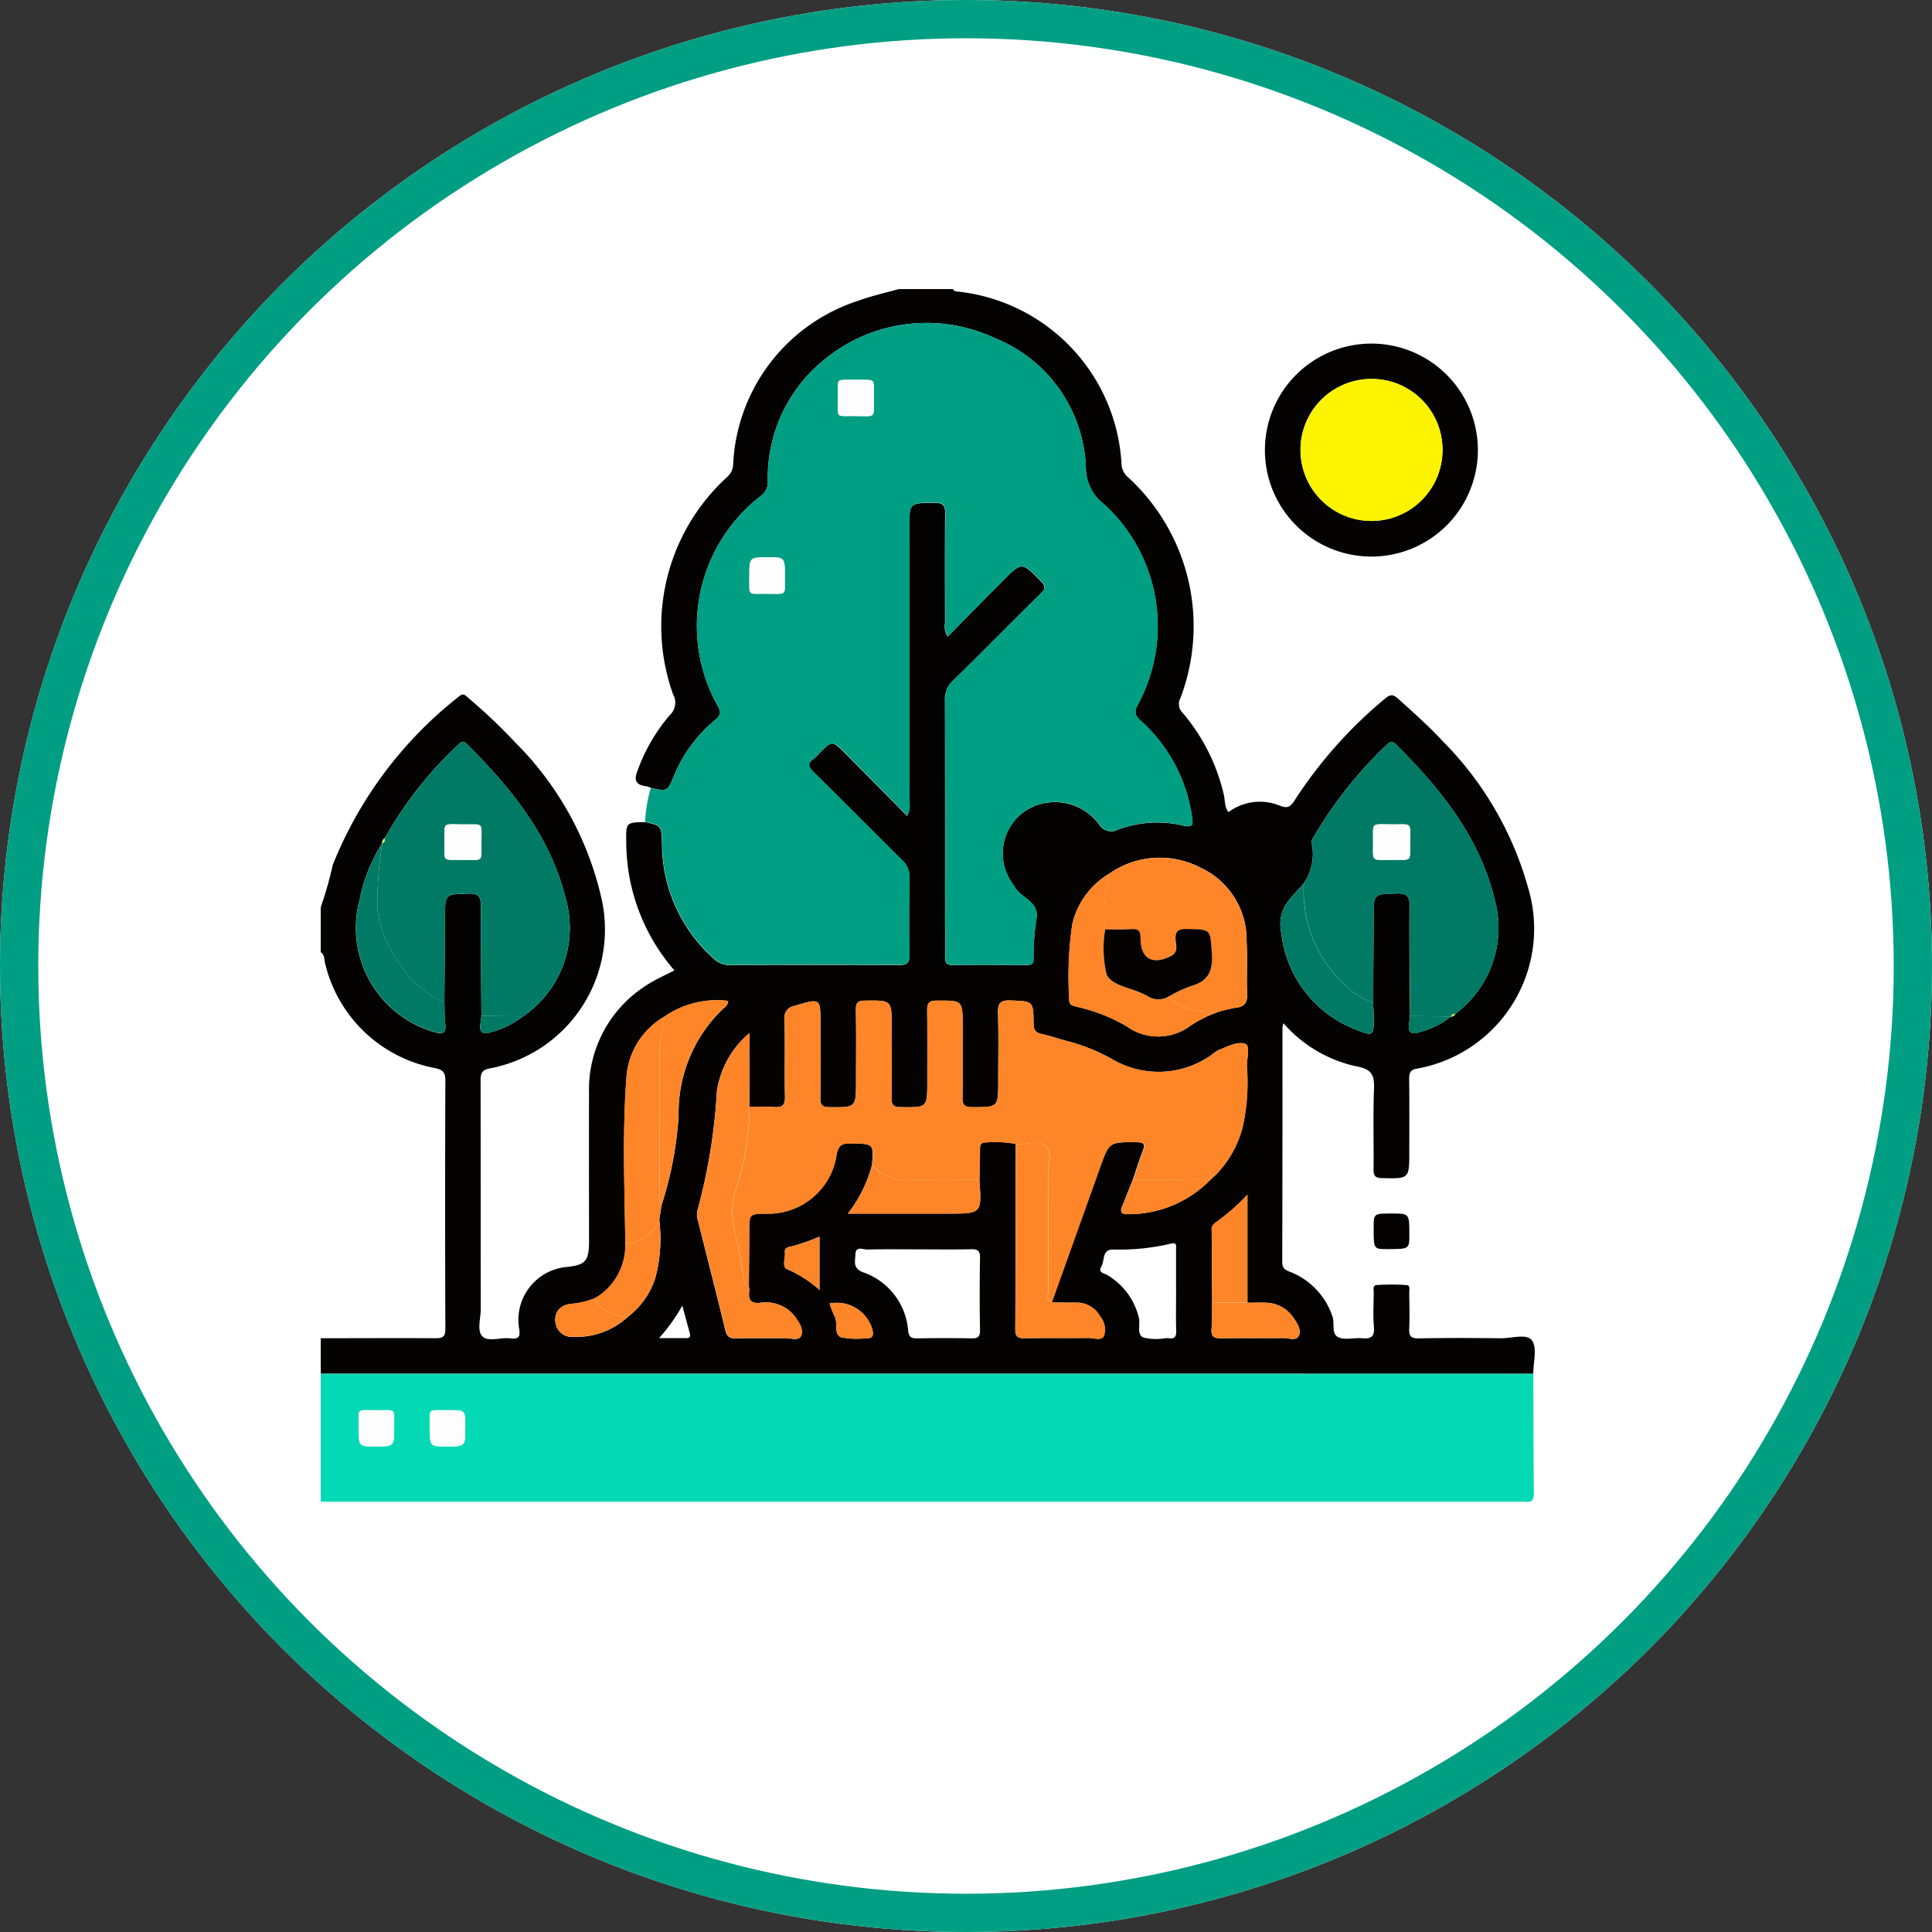 <svg xmlns="http://www.w3.org/2000/svg" xmlns:xlink="http://www.w3.org/1999/xlink" width="101" height="101" viewBox="0 0 101 101">
  <rect x="0" y="0" width="101" height="101" fill="#333333" stroke="none"/>
  <defs>
    <clipPath id="clip-path">
      <rect id="Rectángulo_37663" data-name="Rectángulo 37663" width="63.466" height="63.402" fill="none"/>
    </clipPath>
  </defs>
  <g id="Grupo_114862" data-name="Grupo 114862" transform="translate(-750 -3078)">
    <g id="Elipse_4069" data-name="Elipse 4069" transform="translate(750 3078)" fill="#fff" stroke="#009e83" stroke-width="2">
      <circle cx="50.5" cy="50.5" r="50.5" stroke="none"/>
      <circle cx="50.5" cy="50.5" r="49.5" fill="none"/>
    </g>
    <g id="Grupo_114861" data-name="Grupo 114861" transform="translate(766.768 3093.113)">
      <g id="Grupo_114860" data-name="Grupo 114860" clip-path="url(#clip-path)">
        <path id="Trazado_165680" data-name="Trazado 165680" d="M30.218,0h2.848c.019.1.092.112.178.123a9.6,9.6,0,0,1,8.62,9.046.947.947,0,0,0,.35.677,10.558,10.558,0,0,1,2.722,11.548.64.64,0,0,0,.126.763,10.132,10.132,0,0,1,2.146,4.261c.075.3.026.654.246.924A2.747,2.747,0,0,1,50.126,27c.39.162.554.081.773-.254A23.369,23.369,0,0,1,55.65,21.4c.259-.213.4-.228.654,0,.816.729,1.631,1.458,2.376,2.26a17.549,17.549,0,0,1,4.427,7.6,7.431,7.431,0,0,1-5.8,9.493c-.346.05-.412.231-.408.547.016,1.259.007,2.517.007,3.776,0,1.446,0,1.432-1.424,1.4-.363-.008-.448-.127-.444-.466.016-1.4-.031-2.808.023-4.209.027-.7-.117-1.021-.894-1.162a7.025,7.025,0,0,1-3.84-2.261,1.35,1.35,0,0,0-.051.225c0,4.086,0,8.171-.012,12.257,0,.323.142.412.39.508a3.778,3.778,0,0,1,2.231,2.334c.14.371-.076.923.327,1.1.349.15.814.009,1.224.046.46.042.665-.073.621-.589-.051-.594-.016-1.2-.009-1.794,0-.15-.072-.391.16-.4a12.39,12.39,0,0,1,1.544,0c.225.015.149.261.151.411.008.619.026,1.239,0,1.857-.019.392.079.529.5.521,1.424-.028,2.848-.023,4.272-.005.569.007,1.373-.26,1.644.112.284.39.068,1.145.07,1.74L0,56.7V54.847c2,0,4-.014,6,0,.4,0,.516-.094.514-.506q-.024-6.488,0-12.976c0-.41-.123-.547-.525-.638A7.283,7.283,0,0,1,.231,35.265c-.057-.2-.011-.455-.231-.6V32.314A19.72,19.72,0,0,0,.629,30.1a21.168,21.168,0,0,1,6.593-8.8c.248-.214.353-.044.506.086a28.623,28.623,0,0,1,2.425,2.3,16.74,16.74,0,0,1,4.519,8.15,7.389,7.389,0,0,1-5.865,8.91c-.412.086-.451.292-.451.638.009,3.98,0,7.96.009,11.94,0,.489-.212,1.129.088,1.428s.944.041,1.431.1.566-.086.477-.564a2.779,2.779,0,0,1,2.42-3.16c1.047-.094,1.244-.3,1.244-1.342,0-2.578-.01-5.155,0-7.733a6.45,6.45,0,0,1,3.035-5.679c.441-.289.934-.5,1.429-.757a10.265,10.265,0,0,1-2.519-6.744c-.013-.988-.006-.988.979-1.01.873.188.855.189.889,1.133a8.061,8.061,0,0,0,2.717,6.018,1.166,1.166,0,0,0,.831.324q4.427-.018,8.854,0c.4,0,.535-.1.528-.515q-.032-2.011.009-4.023a1.217,1.217,0,0,0-.416-.969c-1.543-1.521-3.063-3.065-4.608-4.584-.268-.263-.324-.442,0-.676a2.808,2.808,0,0,0,.308-.3c.677-.677.679-.679,1.364.01,1.069,1.076,2.135,2.155,3.226,3.257a1.123,1.123,0,0,0,.115-.734q.007-7.149,0-14.3c0-1.338,0-1.319,1.324-1.328.438,0,.558.131.553.56-.021,1.9-.012,3.8-.005,5.694a1.027,1.027,0,0,0,.136.739c.972-.985,1.918-1.949,2.871-2.907,1.006-1.013,1-1,1.99,0,.286.286.238.422-.021.676-1.529,1.505-3.032,3.037-4.565,4.54A1.3,1.3,0,0,0,32.63,21.5c.014,3.879.008,7.758.009,11.636,0,.6.016,1.2,0,1.795,0,.28.075.408.382.405,1.3-.012,2.6-.007,3.9,0,.223,0,.345-.062.338-.315a13.214,13.214,0,0,1,.16-2.154c.124-.895-.915-1.054-1.2-1.711a.294.294,0,0,0-.038-.049,2.677,2.677,0,0,1,1.783-4.254,2.857,2.857,0,0,1,2.756,1.177.738.738,0,0,0,.955.229,5.876,5.876,0,0,1,3.411-.211c.485.114.525-.042.462-.432a8.339,8.339,0,0,0-2.665-5.033c-.334-.3-.385-.486-.152-.891a8.635,8.635,0,0,0-1.785-10.446A2.39,2.39,0,0,1,40,9.413,7.6,7.6,0,0,0,35.21,2.549a8.412,8.412,0,0,0-8.819,1.085,7.946,7.946,0,0,0-3.022,6.372.872.872,0,0,1-.342.79,8.585,8.585,0,0,0-2.286,10.976c.2.345.168.508-.123.752a7.469,7.469,0,0,0-2.147,2.906c-.346.837-.347.836-1.213.647a.986.986,0,0,0-.227-.085c-.574-.067-.676-.316-.455-.859a9.269,9.269,0,0,1,1.669-2.859.882.882,0,0,0,.177-1.08,10.559,10.559,0,0,1,2.8-11.349.922.922,0,0,0,.337-.673A9.449,9.449,0,0,1,28.064.621C28.763.363,29.5.2,30.218,0M59.081,38.034a.227.227,0,0,0,.22-.14,5.6,5.6,0,0,0,2.052-6.035c-.8-3.268-2.834-5.747-5.142-8.054-.212-.212-.325-.132-.5.035A21.714,21.714,0,0,0,51.989,28.5c-.091.158-.228.3-.175.508a2.7,2.7,0,0,1-.424,2.055c-.629.77-1.446,1.266-1.169,2.652a6.127,6.127,0,0,0,3.826,4.972c.994.4,1.007.376,1-.653,0-.246-.023-.491-.035-.737.01-1.5.024-3,.03-4.5,0-1.192,0-1.162,1.191-1.2.54-.018.7.123.688.675-.024,1.909.012,3.819.025,5.728-.015.121-.026.243-.046.363-.094.559.162.626.618.457a4.281,4.281,0,0,0,1.575-.8ZM46.6,46.471l.189-.168a5.58,5.58,0,0,0,1.391-2.44,10.929,10.929,0,0,0,.234-3.255c0-.4.181-1.055-.084-1.151-.415-.149-.94.156-1.4.327a2.146,2.146,0,0,0-.355.246,4.778,4.778,0,0,1-5.207.226,9.758,9.758,0,0,0-2.327-.937c-.458-.121-.907-.279-1.368-.379-.327-.071-.407-.231-.41-.551-.012-1.189-.026-1.15-1.2-1.2-.583-.025-.675.184-.659.7.036,1.174.011,2.351.011,3.527,0,1.365,0,1.349-1.346,1.351-.4,0-.532-.095-.523-.51.027-1.237.01-2.475.01-3.713,0-1.373,0-1.352-1.357-1.347-.435,0-.5.167-.5.542.018,1.237.007,2.475.007,3.713,0,1.344,0,1.33-1.379,1.315-.373,0-.5-.1-.489-.484.024-1.237.009-2.475.009-3.713,0-1.4,0-1.388-1.388-1.372-.379,0-.492.109-.485.489.023,1.237.008,2.475.008,3.713,0,1.4,0,1.38-1.393,1.368-.393,0-.48-.128-.474-.5.021-1.278.008-2.557.008-3.836,0-1.379,0-1.364-1.34-.963a.621.621,0,0,0-.538.725c.033,1.34-.006,2.681.022,4.022.009.441-.132.58-.559.545s-.866-.015-1.3-.02V38.9a4.892,4.892,0,0,0-1.7,3.038,29.951,29.951,0,0,1-1.023,6.252.97.97,0,0,0,.028.487c.477,1.918.973,3.832,1.437,5.753.08.333.217.43.542.423.866-.019,1.734,0,2.6-.012.277,0,.681.152.805-.094.175-.347-.092-.709-.3-1.015a1.785,1.785,0,0,0-.77-.6A1.9,1.9,0,0,0,23,52.99c-.5.065-.67-.136-.6-.61a.966.966,0,0,0-.024-.245c.007-.968.016-1.937.02-2.905,0-.878,0-.878.869-.9a3.607,3.607,0,0,0,3.685-3.005c.084-.588.288-.679.8-.666,1.152.03,1.152.009,1.069,1.127a7,7,0,0,1-1.262,2.542h5.247c1.754,0,1.754,0,1.625-1.78.01-.509.022-1.017.028-1.526,0-.214,0-.43.3-.413a5.954,5.954,0,0,1,1.572.077c0,3.229,0,6.458-.023,9.686,0,.4.14.479.5.473,1.111-.02,2.222,0,3.333-.014.274,0,.666.159.8-.1a1.092,1.092,0,0,0-.211-1.045,1.375,1.375,0,0,0-1.223-.7c-.432,0-.864-.005-1.3-.008q1.263-3.534,2.527-7.067c.481-1.343.482-1.32,1.912-1.312.478,0,.435.173.31.5-.182.478-.334.967-.5,1.451-.189.474-.374.948-.567,1.42-.137.334.047.4.319.391a5.977,5.977,0,0,0,4.389-1.892ZM16.025,53.75A4.148,4.148,0,0,0,17.49,51.7a7.978,7.978,0,0,0,.206-3.034l.113-.753a18.9,18.9,0,0,0,.9-4.711,7.526,7.526,0,0,1,2.258-5.516c.119-.125.309-.2.335-.474a4.821,4.821,0,0,0-3.332.821,3.978,3.978,0,0,0-1.981,3.112c-.228,2.915-.1,5.841-.065,8.763a3.2,3.2,0,0,1-1.582,2.844,4.345,4.345,0,0,1-1.189.293c-.588.043-.916.382-.89.882a.863.863,0,0,0,.947.848,3.969,3.969,0,0,0,2.819-1.021M46.6,52.991c-.007.453.012.909-.029,1.359-.04.433.149.509.532.5,1.073-.022,2.146,0,3.219-.014.273,0,.664.159.8-.1.167-.324-.075-.68-.276-.965a1.764,1.764,0,0,0-1.409-.779c-.329-.016-.66,0-.99,0v-5.65a10.8,10.8,0,0,1-1.687,1.474.433.433,0,0,0-.181.423c.011,1.253.016,2.505.023,3.758M3.213,28.973l0-.008a8.6,8.6,0,0,0-1.177,2.942,5.664,5.664,0,0,0,3.835,6.915c.441.132.711.151.636-.44-.046-.363-.032-.734-.045-1.1.011-1.482.025-2.964.031-4.445.005-1.226,0-1.2,1.232-1.234.527-.015.649.155.645.658C8.359,34.172,8.39,36.086,8.4,38c-.016.119-.027.24-.047.358-.09.525.135.639.6.472a4.51,4.51,0,0,0,1.616-.813.062.062,0,0,0,.073-.039l.108-.083a5.589,5.589,0,0,0,2.067-5.989c-.8-3.3-2.851-5.8-5.179-8.124-.193-.193-.3-.112-.451.036a20.16,20.16,0,0,0-3.84,4.889.262.262,0,0,0-.135.264m43.748,8.8a8.143,8.143,0,0,1,.9-.209c.466-.057.589-.295.57-.745-.038-.9.024-1.812-.028-2.715a4.16,4.16,0,0,0-2.424-3.863,4.6,4.6,0,0,0-4.745.312,4.167,4.167,0,0,0-1.948,2.673,19.045,19.045,0,0,0-.152,3.946c-.012.294.227.29.42.353a9.012,9.012,0,0,1,2.566,1.006,2.807,2.807,0,0,0,3.314,0,6.357,6.357,0,0,1,1.532-.756M31.224,50.2c-.887,0-1.775-.015-2.662.01-.215.006-.6-.209-.613.258-.007.35-.152.721.4.931a3.508,3.508,0,0,1,2.359,3.054c.039.333.156.4.454.4.949-.014,1.9-.019,2.847,0,.336.007.463-.071.456-.436q-.034-1.887,0-3.775c.006-.359-.112-.456-.459-.448-.928.021-1.857.007-2.786.007m13.493,2.174c0-.72,0-1.44,0-2.159,0-.173.055-.41-.264-.315a11.841,11.841,0,0,1-3.057.307c-.56.018-.4.58-.581.881-.2.334.136.35.306.452a3.562,3.562,0,0,1,1.646,2.211c.1.363-.127.88.235,1.057a2.9,2.9,0,0,0,1.157.036,1.276,1.276,0,0,1,.185,0c.3.045.389-.077.381-.374-.02-.7-.006-1.4-.006-2.1M26.073,49.537a10.673,10.673,0,0,1-1.449.506c-.181.031-.391.07-.36.328.036.294-.175.715.114.86a6.326,6.326,0,0,1,1.695,1.087ZM26.6,53.03a5.86,5.86,0,0,0,.265.68c.193.353-.074.928.347,1.092a4.6,4.6,0,0,0,1.286.047c.376.025.4-.16.342-.45A1.938,1.938,0,0,0,26.6,53.03m-8.912,1.812c.527,0,.966-.005,1.405,0,.2,0,.25-.078.2-.257-.123-.448-.244-.9-.392-1.442a9.737,9.737,0,0,1-1.214,1.7" fill="#040302"/>
        <path id="Trazado_165681" data-name="Trazado 165681" d="M63.389,342.572c.007,2.083.007,4.167.028,6.25,0,.357-.113.492-.458.443a1.365,1.365,0,0,0-.186,0H0v-6.686l63.389,0m-55.834,2.85c0-.944,0-.95-.762-.943-1.263.012-1.084-.144-1.094.794-.012,1.1,0,1.1.852,1.1,1,0,1,0,1-.95m-3.715.026c-.018-1.087.151-.968-.8-.967-1.22,0-1.047-.135-1.057.766-.012,1.125,0,1.125.825,1.125,1.029,0,1.029,0,1.029-.924" transform="translate(0 -285.872)" fill="#04d9b5"/>
        <path id="Trazado_165682" data-name="Trazado 165682" d="M102.425,36.82a7.9,7.9,0,0,1,.3-1.783c.866.189.868.19,1.214-.647a7.47,7.47,0,0,1,2.147-2.906c.292-.244.321-.408.123-.752A8.585,8.585,0,0,1,108.5,19.756a.873.873,0,0,0,.342-.79,7.946,7.946,0,0,1,3.022-6.372,8.412,8.412,0,0,1,8.819-1.085,7.6,7.6,0,0,1,4.795,6.864,2.39,2.39,0,0,0,.949,1.826,8.635,8.635,0,0,1,1.785,10.446c-.233.4-.182.59.152.891a8.339,8.339,0,0,1,2.665,5.033c.063.39.023.547-.462.432a5.876,5.876,0,0,0-3.411.211.738.738,0,0,1-.955-.23,2.857,2.857,0,0,0-2.756-1.177,2.677,2.677,0,0,0-1.783,4.254.287.287,0,0,1,.038.049c.283.657,1.322.816,1.2,1.711a13.214,13.214,0,0,0-.16,2.154c.007.253-.115.316-.338.315-1.3,0-2.6-.009-3.9,0-.307,0-.387-.125-.382-.405.011-.6,0-1.2,0-1.795,0-3.879.005-7.758-.009-11.636a1.3,1.3,0,0,1,.423-1.026c1.533-1.5,3.036-3.034,4.565-4.54.258-.254.307-.391.021-.676-.994-.992-.983-1.008-1.99,0-.952.958-1.9,1.922-2.871,2.907a1.028,1.028,0,0,1-.136-.739c-.007-1.9-.016-3.8.005-5.694,0-.429-.115-.563-.553-.56-1.323.009-1.324-.01-1.324,1.328q0,7.149,0,14.3a1.123,1.123,0,0,1-.115.734c-1.091-1.1-2.157-2.181-3.226-3.257-.685-.69-.687-.688-1.364-.01a2.823,2.823,0,0,1-.308.3c-.321.234-.265.412,0,.675,1.545,1.519,3.065,3.063,4.608,4.584a1.217,1.217,0,0,1,.416.969q-.042,2.011-.009,4.023c.006.413-.132.517-.528.515q-4.427-.021-8.854,0a1.165,1.165,0,0,1-.831-.324,8.062,8.062,0,0,1-2.717-6.018c-.034-.944-.016-.945-.889-1.133m11.06-23.112c-1.1.014-.991-.131-.986.775.006,1.243-.164,1.117.765,1.116,1.233,0,1.119.172,1.118-.832,0-1.2.145-1.042-.9-1.058m-5.61,10.238c.015,1.034-.14.941.765.939,1.243,0,1.083.145,1.091-.8.01-1.1,0-1.1-.855-1.1-1,0-1,0-1,.953" transform="translate(-85.472 -8.96)" fill="#009e83"/>
        <path id="Trazado_165683" data-name="Trazado 165683" d="M130.877,230.23c.433,0,.868-.016,1.3.02s.568-.1.559-.546c-.028-1.34.011-2.682-.022-4.022a.622.622,0,0,1,.538-.725c1.345-.4,1.34-.416,1.34.964,0,1.279.013,2.558-.008,3.836-.006.368.081.493.475.5,1.393.012,1.392.029,1.392-1.368,0-1.238.014-2.475-.008-3.713-.007-.38.106-.485.485-.489,1.389-.017,1.388-.031,1.389,1.372,0,1.238.015,2.476-.009,3.713-.008.388.116.48.489.484,1.379.015,1.379.029,1.379-1.315,0-1.238.011-2.475-.007-3.713-.006-.375.063-.541.5-.542,1.357,0,1.357-.025,1.357,1.347,0,1.238.018,2.476-.01,3.713-.009.416.127.511.523.51,1.346,0,1.346.014,1.346-1.351,0-1.176.024-2.352-.011-3.527-.016-.513.076-.722.659-.7,1.169.05,1.184.011,1.2,1.2,0,.32.083.481.41.551.462.1.911.258,1.368.379a9.753,9.753,0,0,1,2.327.938,4.778,4.778,0,0,0,5.207-.226,2.144,2.144,0,0,1,.355-.246c.461-.171.985-.477,1.4-.327.266.1.083.749.085,1.151a10.94,10.94,0,0,1-.234,3.255,5.58,5.58,0,0,1-1.391,2.44c-.106.008-.188.043-.189.168l.008,0c-1.378.105-2.759.1-4.14.081.165-.484.317-.973.5-1.451.124-.327.168-.5-.31-.5-1.43-.008-1.432-.03-1.913,1.312q-1.265,3.533-2.527,7.067c-.318-.142-.185-.429-.186-.651-.011-1.976.005-3.952-.014-5.928-.005-.545.253-1.241-.129-1.6-.346-.324-1.025-.067-1.554-.108a5.961,5.961,0,0,0-1.572-.077c-.3-.018-.3.2-.3.413-.005.509-.018,1.017-.028,1.526-1.063,0-2.127-.029-3.189.01a2.61,2.61,0,0,1-2.422-.772c.083-1.119.083-1.1-1.069-1.127-.508-.013-.712.078-.8.666a3.607,3.607,0,0,1-3.685,3.005c-.868.019-.866.019-.869.9,0,.968-.013,1.937-.02,2.905-.17.068-.191-.017-.218-.168-.163-.907-.3-1.822-.53-2.712a4.179,4.179,0,0,1,.016-2.046,14.126,14.126,0,0,0,.764-4.468" transform="translate(-108.464 -187.49)" fill="#ff8628"/>
        <path id="Trazado_165684" data-name="Trazado 165684" d="M310.482,150.437a2.7,2.7,0,0,0,.424-2.055c-.053-.2.084-.35.175-.508a21.725,21.725,0,0,1,3.726-4.662c.171-.167.284-.247.5-.035,2.307,2.308,4.344,4.787,5.142,8.054a5.6,5.6,0,0,1-2.052,6.035.2.2,0,0,0-.22.141l.015-.009-2.146-.022c-.013-1.909-.049-3.819-.025-5.728.007-.552-.149-.693-.688-.675-1.189.04-1.186.01-1.191,1.2-.006,1.5-.02,3-.03,4.5a3.532,3.532,0,0,1-1.489-.943,6.651,6.651,0,0,1-2.136-5.291m4.621-1.226c1.016-.013.939.137.935-.838,0-1.117.139-1.022-.816-1.017-1.259.007-1.118-.172-1.119.9,0,1.115-.133.94,1,.957" transform="translate(-259.091 -119.373)" fill="#007a64"/>
        <path id="Trazado_165685" data-name="Trazado 165685" d="M18.226,148.047a20.16,20.16,0,0,1,3.84-4.889c.149-.149.258-.23.451-.037,2.329,2.325,4.384,4.826,5.179,8.124a5.59,5.59,0,0,1-2.066,5.988l-.108.083a.062.062,0,0,1-.073.039l-2.167-.018c-.014-1.914-.045-3.827-.029-5.741,0-.5-.118-.673-.645-.658-1.23.035-1.227.007-1.232,1.234-.006,1.482-.021,2.964-.031,4.445-1.685-.568-3.413-3.079-3.506-5.01a19.68,19.68,0,0,1,.257-3.3l0,.008c.125-.047.14-.151.135-.264m4.062,1.129c1.056-.015.993.148.989-.785-.006-1.188.145-1.074-.824-1.07-1.233,0-1.112-.165-1.111.844,0,1.162-.14.994.946,1.011" transform="translate(-14.878 -119.338)" fill="#007a64"/>
        <path id="Trazado_165686" data-name="Trazado 165686" d="M247.862,180.471a4.6,4.6,0,0,1,4.745-.312,4.161,4.161,0,0,1,2.424,3.863c.052.9-.01,1.811.028,2.715.019.45-.1.688-.57.745a8.109,8.109,0,0,0-.9.209c-.244,0-.489.009-.731-.017a2.806,2.806,0,0,1-1.914-.772,7.031,7.031,0,0,1,1.164-.548c.908-.245,1.169-.783,1.1-1.7-.089-1.28-.023-1.262-1.312-1.284-.465-.008-.618.117-.583.584.021.289.155.632-.273.845-.938.466-1.559.124-1.56-.939,0-.38-.109-.51-.489-.485-.451.031-.906.011-1.359.013a8.472,8.472,0,0,1,.221-2.915" transform="translate(-206.632 -149.914)" fill="#ff8628"/>
        <path id="Trazado_165687" data-name="Trazado 165687" d="M121.589,238.853a14.126,14.126,0,0,1-.764,4.468,4.18,4.18,0,0,0-.016,2.046c.231.89.366,1.806.53,2.712.027.151.048.236.218.168a.975.975,0,0,1,.024.245c-.075.475.1.676.6.61a1.9,1.9,0,0,1,1.031.134,1.787,1.787,0,0,1,.769.6c.212.307.479.668.3,1.015-.124.245-.529.089-.805.094-.866.016-1.734-.006-2.6.012-.324.007-.462-.09-.542-.423-.464-1.921-.959-3.835-1.437-5.753a.971.971,0,0,1-.028-.487,29.943,29.943,0,0,0,1.023-6.252,4.893,4.893,0,0,1,1.7-3.038Z" transform="translate(-99.176 -196.112)" fill="#ff8628"/>
        <path id="Trazado_165688" data-name="Trazado 165688" d="M219.391,269.72c.53.041,1.208-.216,1.555.108.382.357.124,1.053.129,1.6.019,1.976,0,3.952.014,5.928,0,.222-.132.509.186.651.432,0,.864.008,1.3.008a1.375,1.375,0,0,1,1.223.7,1.092,1.092,0,0,1,.211,1.045c-.137.263-.528.1-.8.1-1.111.016-2.222-.006-3.333.014-.361.006-.5-.078-.5-.473.019-3.229.018-6.458.023-9.686" transform="translate(-183.061 -225.029)" fill="#ff8628"/>
        <path id="Trazado_165689" data-name="Trazado 165689" d="M238.375,184.622a8.471,8.471,0,0,0-.221,2.915,5.88,5.88,0,0,0,.077,2.367c.294.6,1.294.681,1.963,1.032a1.216,1.216,0,0,1,.114.047,1.047,1.047,0,0,0,1.153.07,2.806,2.806,0,0,0,1.914.772c.241.026.487.012.731.017a6.351,6.351,0,0,0-1.532.756,2.807,2.807,0,0,1-3.314,0,9.022,9.022,0,0,0-2.566-1.006c-.193-.062-.431-.058-.42-.353a19.055,19.055,0,0,1,.152-3.945,4.168,4.168,0,0,1,1.948-2.673" transform="translate(-197.145 -154.065)" fill="#ff8628"/>
        <path id="Trazado_165690" data-name="Trazado 165690" d="M95.84,241.64c-.038-2.922-.164-5.847.065-8.763a3.978,3.978,0,0,1,1.981-3.112c-.048.653-.26,1.281-.257,1.943.011,2.428,0,4.855.007,7.283,0,.219-.071.455.094.654l-.113.753a1.983,1.983,0,0,1-1.777,1.241" transform="translate(-79.92 -191.737)" fill="#ff8628"/>
        <path id="Trazado_165691" data-name="Trazado 165691" d="M12.625,175a19.68,19.68,0,0,0-.257,3.3c.093,1.93,1.82,4.442,3.506,5.01.013.368,0,.739.045,1.1.075.592-.194.572-.636.44a5.664,5.664,0,0,1-3.835-6.915A8.606,8.606,0,0,1,12.625,175" transform="translate(-9.407 -146.036)" fill="#007a64"/>
        <path id="Trazado_165692" data-name="Trazado 165692" d="M304.32,187.685a6.651,6.651,0,0,0,2.136,5.291,3.534,3.534,0,0,0,1.489.943c.012.246.034.491.035.737,0,1.03-.008,1.055-1,.653a6.126,6.126,0,0,1-3.826-4.972c-.277-1.386.539-1.882,1.169-2.652" transform="translate(-252.93 -156.621)" fill="#007a64"/>
        <path id="Trazado_165693" data-name="Trazado 165693" d="M107.054,235.452c-.165-.2-.094-.435-.094-.654-.005-2.428,0-4.855-.007-7.283,0-.663.209-1.291.257-1.943a4.821,4.821,0,0,1,3.332-.821c-.026.27-.215.349-.335.474a7.526,7.526,0,0,0-2.258,5.516,18.9,18.9,0,0,1-.9,4.711" transform="translate(-89.244 -187.543)" fill="#ff8628"/>
        <path id="Trazado_165694" data-name="Trazado 165694" d="M167.763,276.657a2.61,2.61,0,0,0,2.422.772c1.061-.04,2.126-.01,3.189-.01.129,1.781.129,1.781-1.625,1.781H166.5a7,7,0,0,0,1.262-2.542" transform="translate(-138.943 -230.867)" fill="#ff8628"/>
        <path id="Trazado_165695" data-name="Trazado 165695" d="M281.418,291.65c-.007-1.253-.012-2.505-.023-3.758a.432.432,0,0,1,.181-.423,10.808,10.808,0,0,0,1.687-1.474v5.65l-1.845,0" transform="translate(-234.821 -238.659)" fill="#ff8628"/>
        <path id="Trazado_165696" data-name="Trazado 165696" d="M88.211,295.252a1.983,1.983,0,0,0,1.777-1.241,7.984,7.984,0,0,1-.206,3.034,4.148,4.148,0,0,1-1.465,2.053c-.679-.138-1.366-.263-1.687-1a3.2,3.2,0,0,0,1.582-2.844" transform="translate(-72.291 -245.349)" fill="#ff8628"/>
        <path id="Trazado_165697" data-name="Trazado 165697" d="M281.361,320.11l1.845,0c.33,0,.661-.014.99,0a1.764,1.764,0,0,1,1.409.779c.2.285.443.641.276.965-.135.263-.526.1-.8.1-1.073.016-2.146-.008-3.219.014-.383.008-.572-.068-.532-.5.041-.45.022-.906.029-1.359" transform="translate(-234.764 -267.12)" fill="#ff8628"/>
        <path id="Trazado_165698" data-name="Trazado 165698" d="M253.475,280.828c1.381.016,2.761.024,4.14-.081a5.976,5.976,0,0,1-4.389,1.892c-.272.012-.455-.057-.318-.391.193-.472.379-.946.567-1.42" transform="translate(-211.01 -234.28)" fill="#ff8628"/>
        <path id="Trazado_165699" data-name="Trazado 165699" d="M76.139,318.691c.321.74,1.008.865,1.687,1a3.97,3.97,0,0,1-2.819,1.021.863.863,0,0,1-.947-.848c-.026-.5.3-.839.89-.882a4.352,4.352,0,0,0,1.189-.294" transform="translate(-61.801 -265.944)" fill="#ff8628"/>
        <path id="Trazado_165700" data-name="Trazado 165700" d="M148.206,299.3v2.782a6.326,6.326,0,0,0-1.695-1.087c-.289-.145-.078-.567-.114-.861-.031-.258.179-.3.36-.328a10.679,10.679,0,0,0,1.449-.506" transform="translate(-122.133 -249.76)" fill="#ff8628"/>
        <path id="Trazado_165701" data-name="Trazado 165701" d="M160.712,320.322a1.938,1.938,0,0,1,2.241,1.369c.061.29.034.475-.342.45a4.61,4.61,0,0,1-1.286-.047c-.422-.164-.155-.739-.347-1.093a5.829,5.829,0,0,1-.265-.68" transform="translate(-134.112 -267.292)" fill="#ff8628"/>
        <path id="Trazado_165702" data-name="Trazado 165702" d="M343.753,229.606l2.146.022a4.274,4.274,0,0,1-1.575.8c-.456.169-.712.1-.618-.457.02-.12.031-.242.046-.363" transform="translate(-286.803 -191.604)" fill="#007a64"/>
        <path id="Trazado_165703" data-name="Trazado 165703" d="M50.435,229.588l2.167.018a4.513,4.513,0,0,1-1.616.813c-.463.167-.688.053-.6-.472.02-.119.032-.239.047-.358" transform="translate(-42.032 -191.589)" fill="#007a64"/>
        <path id="Trazado_165704" data-name="Trazado 165704" d="M281.533,279.928c0-.125.083-.16.189-.168l-.189.168" transform="translate(-234.936 -233.456)" fill="#da911f"/>
        <path id="Trazado_165705" data-name="Trazado 165705" d="M356.96,229.084a.2.2,0,0,1,.22-.141.228.228,0,0,1-.22.141" transform="translate(-297.879 -191.05)" fill="#c8f32e"/>
        <path id="Trazado_165706" data-name="Trazado 165706" d="M19.545,173.454c0,.114-.01.217-.135.264a.262.262,0,0,1,.135-.264" transform="translate(-16.197 -144.745)" fill="#c8f32e"/>
        <path id="Trazado_165707" data-name="Trazado 165707" d="M64.3,229.041l.108-.083-.108.083" transform="translate(-53.661 -191.063)" fill="#c8f32e"/>
        <path id="Trazado_165708" data-name="Trazado 165708" d="M298.215,22.749a5.567,5.567,0,1,1,5.588,5.57,5.565,5.565,0,0,1-5.588-5.57m5.564-3.716a3.712,3.712,0,1,0,3.718,3.73,3.692,3.692,0,0,0-3.718-3.73" transform="translate(-248.857 -14.336)" fill="#040302"/>
        <path id="Trazado_165709" data-name="Trazado 165709" d="M333.539,291.982c.912,0,.912,0,.912,1.092,0,.769,0,.769-1.166.768-.7,0-.7,0-.7-1.114,0-.746,0-.746.95-.746" transform="translate(-277.542 -243.656)" fill="#040302"/>
        <path id="Trazado_165710" data-name="Trazado 165710" d="M36.271,355.019c0,.95,0,.95-1,.95-.855,0-.864,0-.852-1.1.01-.938-.169-.782,1.094-.794.762-.007.762,0,.762.943" transform="translate(-28.716 -295.47)" fill="#fdfdfd"/>
        <path id="Trazado_165711" data-name="Trazado 165711" d="M13.832,355.037c0,.925,0,.925-1.029.924-.828,0-.837,0-.825-1.125.009-.9-.164-.765,1.057-.766.949,0,.779-.12.8.967" transform="translate(-9.992 -295.462)" fill="#fdfdfd"/>
        <path id="Trazado_165712" data-name="Trazado 165712" d="M164.233,28.682c1.04.016.895-.144.9,1.058,0,1,.116.83-1.118.832-.929,0-.759.127-.765-1.115,0-.906-.114-.761.987-.775" transform="translate(-136.22 -23.934)" fill="#fdfdfd"/>
        <path id="Trazado_165713" data-name="Trazado 165713" d="M135.347,85.742c0-.953,0-.953,1-.953.858,0,.865,0,.855,1.1-.009.941.151.792-1.091.8-.9,0-.75.1-.765-.939" transform="translate(-112.944 -70.755)" fill="#fdfdfd"/>
        <path id="Trazado_165714" data-name="Trazado 165714" d="M333.346,170.886c-1.133-.017-1,.157-1-.957,0-1.069-.141-.89,1.118-.9.955-.005.812-.1.816,1.017,0,.975.081.825-.935.838" transform="translate(-277.335 -141.048)" fill="#fdfdfd"/>
        <path id="Trazado_165715" data-name="Trazado 165715" d="M39.972,170.883c-1.086-.017-.945.151-.946-1.011,0-1.009-.122-.839,1.111-.844.969,0,.818-.118.824,1.07,0,.933.067.769-.989.785" transform="translate(-32.562 -141.045)" fill="#fdfdfd"/>
        <path id="Trazado_165716" data-name="Trazado 165716" d="M250.641,205.659a1.047,1.047,0,0,1-1.153-.07c-.033-.022-.077-.028-.114-.047-.669-.351-1.67-.435-1.963-1.032a5.881,5.881,0,0,1-.077-2.367c.453,0,.908.018,1.359-.013.38-.026.488.1.489.484,0,1.063.622,1.405,1.56.939.429-.213.295-.555.273-.845-.034-.467.118-.592.583-.584,1.289.023,1.222,0,1.312,1.284.064.919-.2,1.456-1.1,1.7a7.016,7.016,0,0,0-1.164.549" transform="translate(-206.325 -168.671)" fill="#040302"/>
        <path id="Trazado_165717" data-name="Trazado 165717" d="M313.183,28.376a3.712,3.712,0,1,1-3.7,3.683,3.708,3.708,0,0,1,3.7-3.683" transform="translate(-258.261 -23.679)" fill="#fcf300"/>
      </g>
    </g>
  </g>
</svg>
